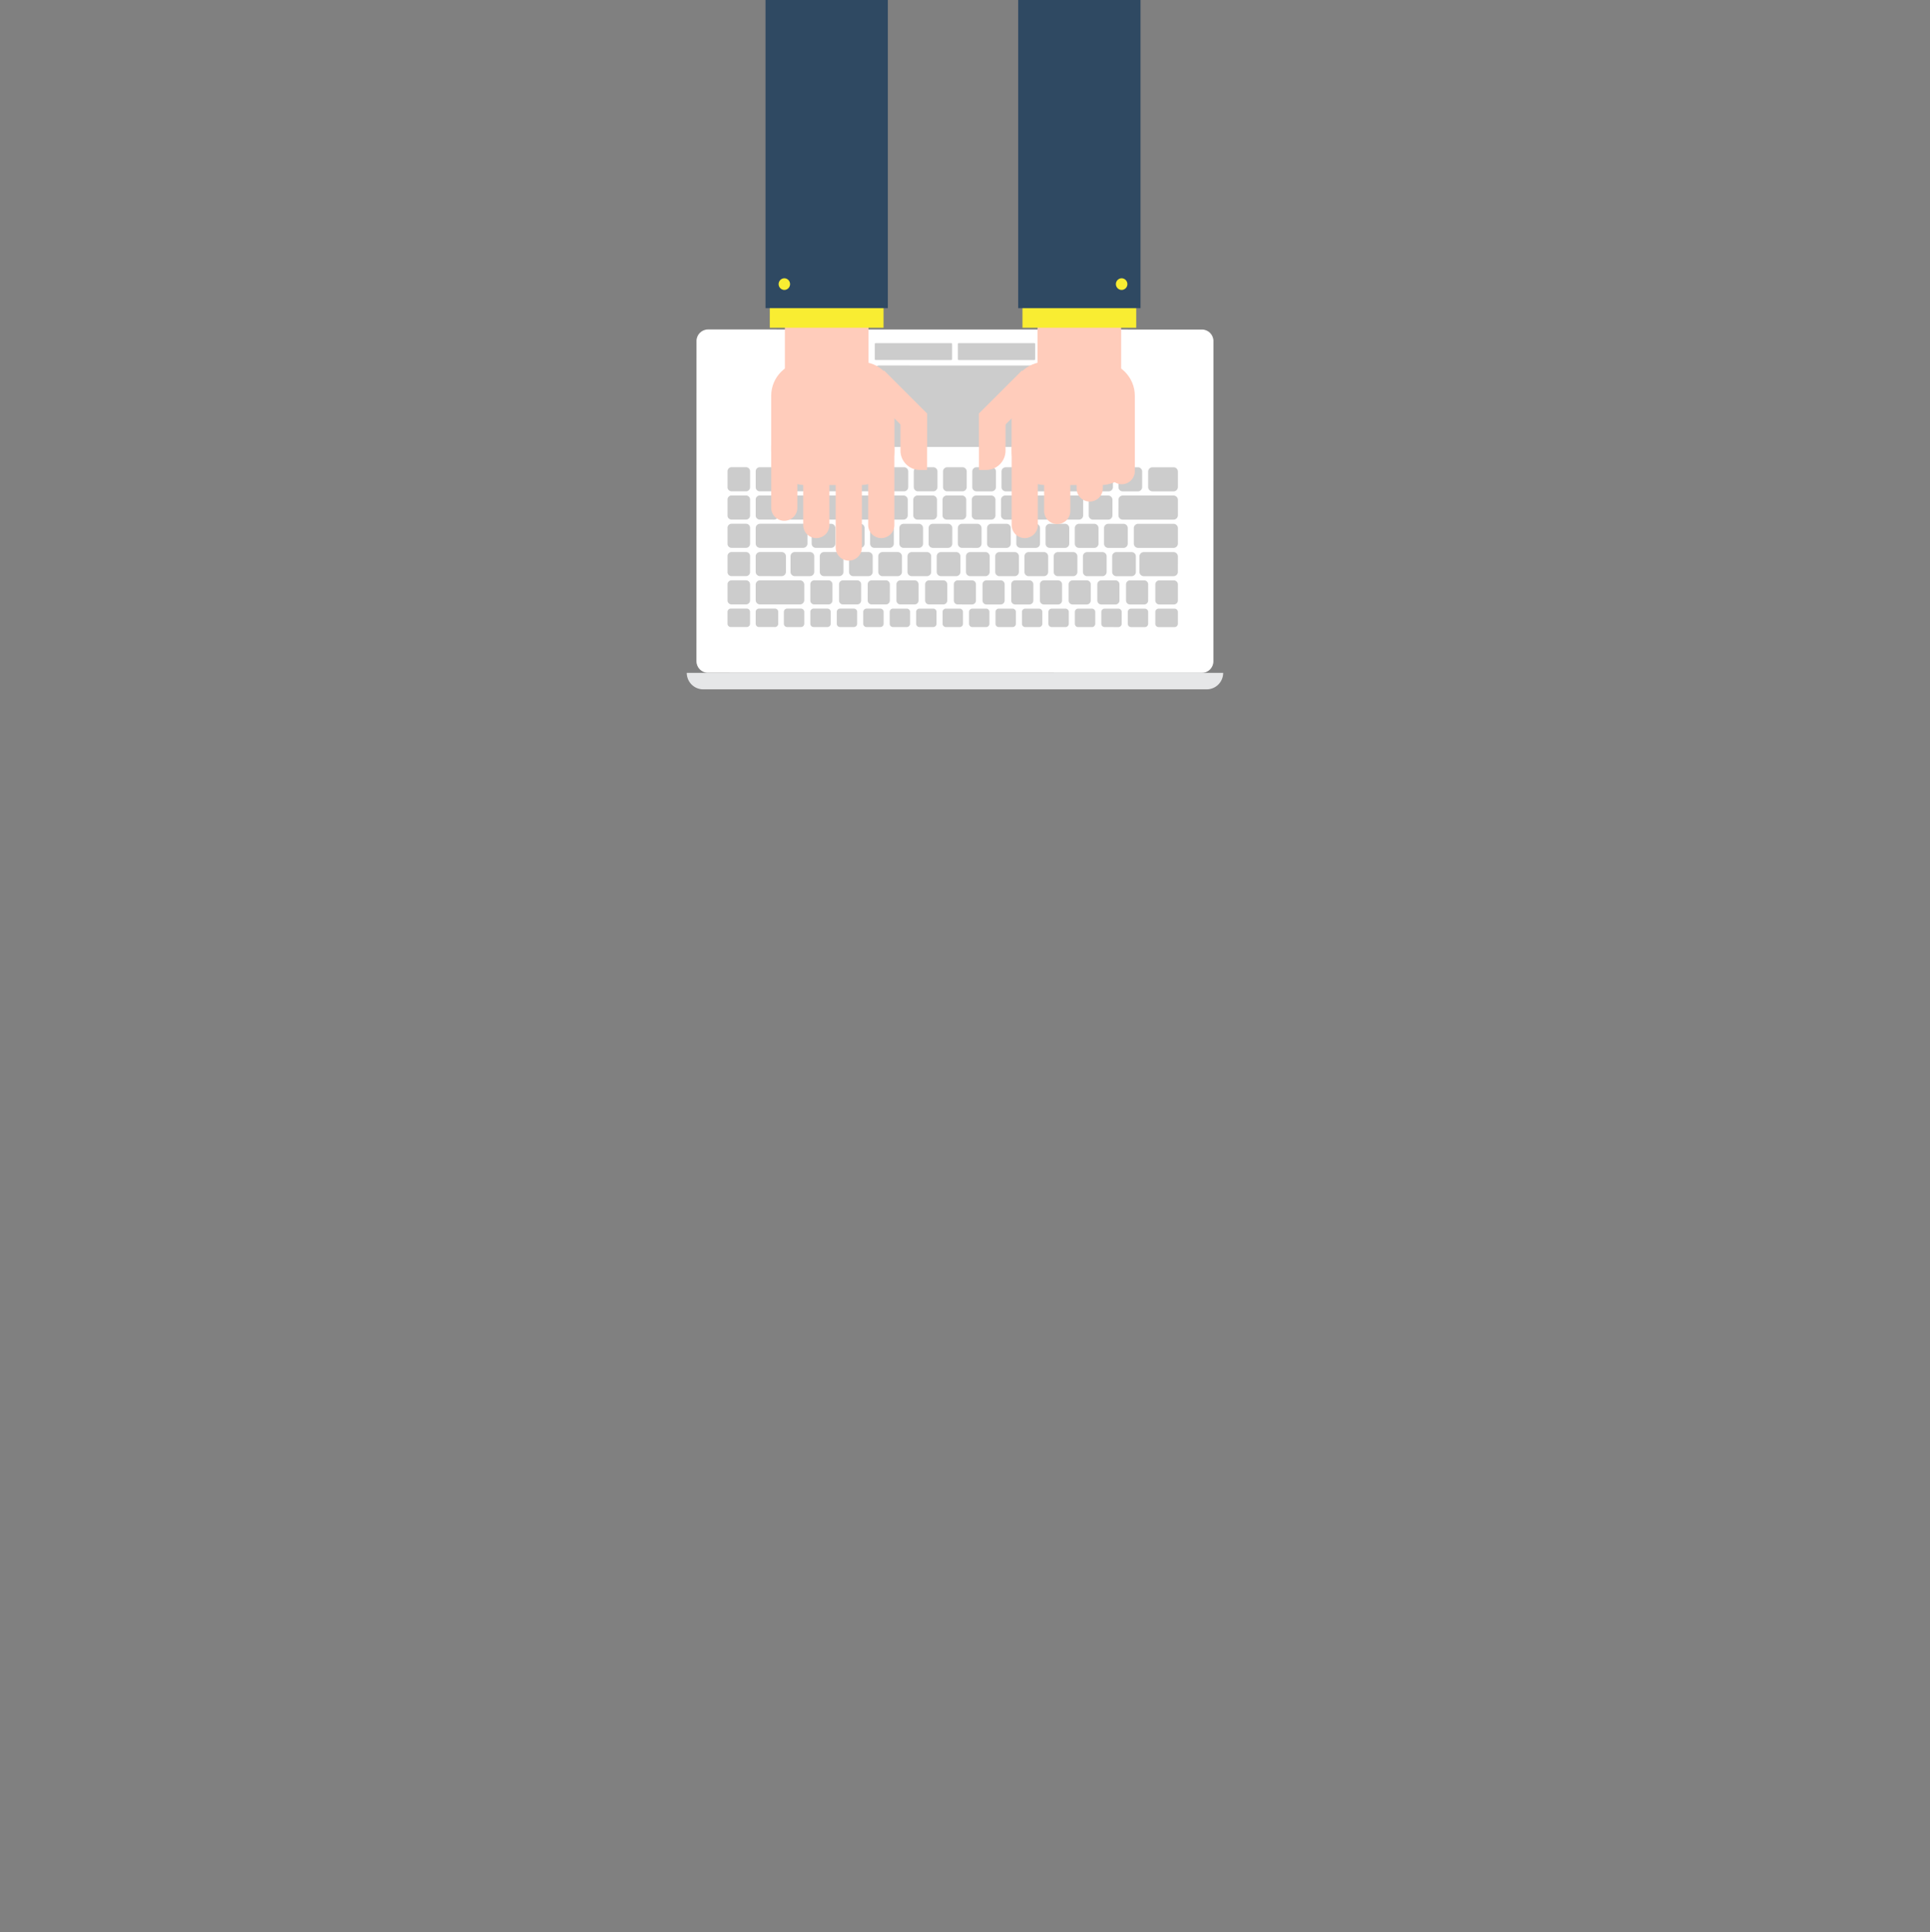 <svg viewBox="0 0 800 801" xmlns="http://www.w3.org/2000/svg" fill-rule="evenodd" clip-rule="evenodd" stroke-linejoin="round" stroke-miterlimit="1.414"><rect x="0" y="0" width="800" height="801" fill="#808080" stroke="none"/><path d="M498.193 278.954l-204.737-.033c-2.626 0-4.77-2.15-4.776-4.776l.023-132.79c0-2.622 2.15-4.772 4.776-4.772l204.737.03c2.625 0 4.773 2.15 4.773 4.777l-.02 132.79c0 2.626-2.148 4.775-4.777 4.774" fill="#fff"/><path d="M309.538 259.953h-6.614a1.37 1.37 0 0 1-1.367-1.363l.003-4.916a1.368 1.368 0 0 1 1.367-1.368l6.612.002a1.368 1.368 0 0 1 1.362 1.366v4.916a1.37 1.37 0 0 1-1.364 1.363M309.234 250.58h-6.002a1.67 1.67 0 0 1-1.67-1.672v-6.655c0-.92.75-1.67 1.67-1.67l6.004.003a1.673 1.673 0 0 1 1.67 1.667v6.655c0 .922-.754 1.67-1.672 1.673M309.236 238.856h-6.004c-.92 0-1.67-.75-1.67-1.67v-6.656c0-.918.754-1.67 1.67-1.67h6.008a1.68 1.68 0 0 1 1.668 1.67l-.003 6.66c0 .917-.752 1.666-1.67 1.666M309.236 227.133h-6.004c-.916 0-1.67-.75-1.67-1.67l.002-6.656a1.67 1.67 0 0 1 1.67-1.67h6.006c.915 0 1.67.754 1.67 1.672l-.002 6.656c0 .917-.753 1.667-1.672 1.667M309.24 215.41h-6.006c-.916 0-1.67-.75-1.668-1.67v-6.655c0-.92.754-1.67 1.67-1.67h6.007c.917 0 1.667.755 1.667 1.67v6.658c0 .918-.754 1.667-1.67 1.667M309.24 203.688h-6.005c-.917 0-1.67-.75-1.67-1.67l.003-6.657c0-.916.752-1.668 1.667-1.668h6.01a1.68 1.68 0 0 1 1.67 1.67l-.005 6.66c0 .916-.75 1.666-1.67 1.666M321.22 259.958l-6.616-.005c-.752 0-1.37-.614-1.364-1.363v-4.916c0-.752.615-1.366 1.364-1.364h6.613a1.37 1.37 0 0 1 1.367 1.364v4.916c0 .75-.615 1.363-1.364 1.368M331.586 250.583l-16.56-.002a1.79 1.79 0 0 1-1.786-1.784v-6.426c0-.98.803-1.782 1.786-1.784l16.563.002c.98 0 1.785.803 1.783 1.787v6.42a1.79 1.79 0 0 1-1.787 1.788M323.986 238.86l-8.96-.003a1.792 1.792 0 0 1-1.785-1.784v-6.424a1.794 1.794 0 0 1 1.79-1.785h8.96c.982 0 1.785.803 1.782 1.786v6.423c0 .983-.806 1.787-1.786 1.787M332.908 227.137l-17.878-.003a1.792 1.792 0 0 1-1.786-1.785v-6.426a1.793 1.793 0 0 1 1.79-1.782h17.877c.98 0 1.785.803 1.785 1.787l-.003 6.42a1.79 1.79 0 0 1-1.784 1.787M320.92 215.414l-6.007-.004a1.67 1.67 0 0 1-1.667-1.668v-6.656c0-.917.75-1.67 1.672-1.67l6.004.004c.916 0 1.67.75 1.67 1.67l-.002 6.656a1.677 1.677 0 0 1-1.67 1.668M320.923 203.692l-6.01-.002a1.672 1.672 0 0 1-1.664-1.67v-6.66a1.67 1.67 0 0 1 1.67-1.663h6.003c.92 0 1.672.75 1.672 1.67l-.003 6.655c0 .918-.753 1.67-1.67 1.67M332.006 259.958h-5.72c-.754 0-1.37-.615-1.367-1.368l.002-4.912a1.366 1.366 0 0 1 1.364-1.368h5.72c.75 0 1.366.616 1.366 1.37v4.914a1.373 1.373 0 0 1-1.366 1.364M342.97 259.96l-5.72-.002a1.368 1.368 0 0 1-1.364-1.364v-4.914c0-.754.613-1.37 1.365-1.37l5.723.005c.75 0 1.365.616 1.365 1.365v4.914c0 .75-.616 1.367-1.37 1.367M353.937 259.962h-5.722a1.367 1.367 0 0 1-1.365-1.37v-4.913c0-.75.614-1.366 1.366-1.366h5.72c.75 0 1.367.616 1.365 1.365v4.916a1.37 1.37 0 0 1-1.363 1.366M364.9 259.962h-5.72a1.37 1.37 0 0 1-1.365-1.366v-4.915c0-.75.614-1.366 1.37-1.366h5.716c.753.003 1.37.616 1.368 1.37l-.002 4.913c0 .75-.613 1.365-1.365 1.365M375.866 259.964l-5.718-.002a1.368 1.368 0 0 1-1.367-1.365v-4.913c.002-.75.613-1.37 1.368-1.365h5.72c.752 0 1.365.614 1.365 1.364l-.003 4.913c0 .75-.614 1.37-1.364 1.367M386.83 259.967h-5.718a1.373 1.373 0 0 1-1.368-1.37v-4.913c0-.75.615-1.364 1.368-1.364h5.72a1.37 1.37 0 0 1 1.367 1.37v4.91a1.37 1.37 0 0 1-1.37 1.367M397.797 259.967h-5.72a1.368 1.368 0 0 1-1.366-1.367v-4.91c0-.756.617-1.37 1.366-1.37h5.72c.75 0 1.37.62 1.37 1.37v4.912c0 .75-.62 1.365-1.37 1.365M408.764 259.97h-5.723a1.374 1.374 0 0 1-1.366-1.368v-4.913c0-.75.618-1.366 1.367-1.366h5.724c.75 0 1.362.615 1.362 1.366v4.912c0 .755-.613 1.37-1.362 1.37M419.727 259.97h-5.725a1.37 1.37 0 0 1-1.364-1.365l.003-4.916c0-.75.616-1.366 1.367-1.366h5.72c.753 0 1.366.615 1.364 1.368v4.915c0 .75-.613 1.364-1.363 1.364M430.69 259.974l-5.72-.003a1.37 1.37 0 0 1-1.365-1.363v-4.915c0-.748.615-1.368 1.368-1.368l5.718.004a1.37 1.37 0 0 1 1.366 1.364v4.915a1.372 1.372 0 0 1-1.365 1.367M441.656 259.976h-5.72a1.376 1.376 0 0 1-1.368-1.37v-4.914a1.37 1.37 0 0 1 1.37-1.363h5.72c.75 0 1.366.614 1.364 1.365v4.912c0 .753-.617 1.37-1.366 1.37M452.62 259.976H446.9a1.366 1.366 0 0 1-1.364-1.364v-4.915a1.37 1.37 0 0 1 1.364-1.368h5.725a1.37 1.37 0 0 1 1.362 1.367v4.915a1.37 1.37 0 0 1-1.37 1.364M463.584 259.98l-5.72-.004a1.367 1.367 0 0 1-1.363-1.364v-4.915c.002-.75.616-1.367 1.366-1.367l5.72.003a1.37 1.37 0 0 1 1.368 1.364v4.915a1.37 1.37 0 0 1-1.37 1.367M474.554 259.98h-5.723a1.37 1.37 0 0 1-1.364-1.368v-4.915c0-.75.616-1.364 1.365-1.364h5.724c.75 0 1.363.615 1.363 1.37v4.913a1.37 1.37 0 0 1-1.363 1.364M486.867 259.98h-6.61c-.752 0-1.368-.615-1.368-1.366v-4.912c.003-.754.62-1.37 1.368-1.37l6.613.005c.752-.004 1.367.61 1.367 1.365v4.914a1.37 1.37 0 0 1-1.37 1.364M343.417 250.585l-5.893-.003c-.9 0-1.638-.736-1.638-1.64v-6.716c0-.898.74-1.64 1.638-1.64l5.898.005c.897 0 1.633.738 1.636 1.64v6.713c0 .903-.74 1.643-1.64 1.642M355.314 250.587h-5.893c-.9 0-1.636-.74-1.636-1.638v-6.72c0-.9.736-1.64 1.637-1.64h5.894c.903 0 1.64.74 1.64 1.64v6.72c0 .902-.737 1.637-1.64 1.637M367.213 250.587h-5.897c-.897 0-1.64-.735-1.64-1.638l.005-6.72a1.64 1.64 0 0 1 1.637-1.64h5.896c.9 0 1.64.744 1.64 1.645l-.005 6.714a1.64 1.64 0 0 1-1.635 1.637M379.11 250.59h-5.897c-.902 0-1.638-.74-1.638-1.64l.002-6.715c0-.902.74-1.644 1.638-1.64h5.895c.9 0 1.64.738 1.64 1.64l-.003 6.718c0 .898-.74 1.638-1.638 1.638M391.006 250.59h-5.895c-.9 0-1.638-.734-1.638-1.637v-6.718c0-.902.737-1.64 1.64-1.64h5.894c.9 0 1.64.74 1.64 1.64l-.004 6.718a1.64 1.64 0 0 1-1.636 1.638M402.9 250.594l-5.892-.002a1.64 1.64 0 0 1-1.638-1.64v-6.717c0-.9.736-1.638 1.638-1.638l5.893.004a1.64 1.64 0 0 1 1.64 1.638v6.715c0 .904-.736 1.64-1.64 1.64M414.8 250.597H408.9c-.9 0-1.636-.74-1.636-1.64v-6.717c.003-.902.74-1.64 1.64-1.64h5.893c.897 0 1.638.738 1.638 1.64v6.718c0 .9-.74 1.64-1.64 1.64M426.692 250.597H420.8a1.64 1.64 0 0 1-1.638-1.64v-6.717c0-.902.74-1.64 1.64-1.64h5.895c.898 0 1.635.742 1.635 1.64l-.002 6.72a1.642 1.642 0 0 1-1.638 1.637M438.59 250.6l-5.892-.002c-.903 0-1.64-.74-1.64-1.638v-6.716c0-.903.737-1.64 1.64-1.64l5.895.002c.9 0 1.64.735 1.636 1.638v6.718c0 .9-.738 1.64-1.64 1.64M450.49 250.6h-5.897a1.644 1.644 0 0 1-1.64-1.638l.004-6.718a1.64 1.64 0 0 1 1.64-1.638h5.892c.9 0 1.636.738 1.636 1.638v6.718c0 .902-.74 1.64-1.637 1.64M462.384 250.603l-5.892-.002c-.904 0-1.64-.736-1.64-1.638l.002-6.715c.002-.9.734-1.64 1.638-1.64h5.894c.9 0 1.64.74 1.64 1.642v6.717c0 .897-.742 1.637-1.642 1.636M474.28 250.605h-5.893c-.9 0-1.638-.74-1.638-1.638v-6.718c0-.903.738-1.64 1.637-1.64h5.898c.895 0 1.64.737 1.64 1.64l-.008 6.717a1.64 1.64 0 0 1-1.638 1.638M486.57 250.605h-6.008a1.67 1.67 0 0 1-1.67-1.67v-6.655c0-.915.752-1.67 1.67-1.67h6.01a1.677 1.677 0 0 1 1.665 1.67v6.656c0 .92-.75 1.67-1.667 1.67M486.454 238.882h-12.358a1.792 1.792 0 0 1-1.787-1.786l.003-6.423c0-.982.805-1.786 1.787-1.786l12.355.002c.983 0 1.784.8 1.784 1.786l-.003 6.422a1.79 1.79 0 0 1-1.783 1.784M486.455 227.16H471.76a1.79 1.79 0 0 1-1.784-1.787v-6.422c0-.982.808-1.786 1.787-1.786h14.692c.983 0 1.787.806 1.787 1.787v6.423a1.794 1.794 0 0 1-1.787 1.786M486.457 215.437h-21.063a1.796 1.796 0 0 1-1.787-1.785l.002-6.427c0-.98.8-1.782 1.784-1.785l21.063.003a1.79 1.79 0 0 1 1.786 1.786v6.424a1.79 1.79 0 0 1-1.786 1.783M486.457 203.715h-8.745a1.79 1.79 0 0 1-1.784-1.787v-6.422c0-.983.805-1.787 1.784-1.787h8.748c.983 0 1.786.805 1.786 1.786l-.003 6.422c0 .983-.8 1.79-1.786 1.787M469.07 238.882l-6.314-.002a1.76 1.76 0 0 1-1.752-1.755v-6.483c0-.968.79-1.755 1.753-1.758l6.313.003c.965 0 1.754.79 1.754 1.755v6.486a1.76 1.76 0 0 1-1.755 1.754M456.948 238.878h-6.313a1.76 1.76 0 0 1-1.753-1.755v-6.486c0-.964.79-1.754 1.757-1.754h6.31c.965.002 1.756.79 1.756 1.76v6.48c0 .967-.794 1.755-1.758 1.755M444.83 238.878h-6.313a1.76 1.76 0 0 1-1.755-1.755v-6.486c0-.964.792-1.754 1.756-1.754h6.313c.964 0 1.755.79 1.755 1.754v6.486a1.76 1.76 0 0 1-1.755 1.755M432.71 238.873h-6.314c-.964 0-1.753-.79-1.752-1.755v-6.486a1.76 1.76 0 0 1 1.752-1.754l6.314.003a1.765 1.765 0 0 1 1.757 1.757v6.486c0 .966-.794 1.755-1.757 1.75M420.588 238.873h-6.31a1.76 1.76 0 0 1-1.755-1.755v-6.486c0-.964.79-1.754 1.756-1.754h6.308c.967 0 1.758.79 1.758 1.754v6.486c0 .966-.79 1.755-1.758 1.755M408.472 238.873l-6.315-.004a1.756 1.756 0 0 1-1.753-1.753v-6.486c0-.963.79-1.754 1.758-1.754l6.31.002c.964 0 1.753.79 1.753 1.754v6.486a1.76 1.76 0 0 1-1.753 1.755M396.35 238.87h-6.313a1.76 1.76 0 0 1-1.753-1.755v-6.485c0-.966.79-1.755 1.754-1.755h6.31c.967.002 1.76.79 1.755 1.755v6.487c0 .964-.788 1.752-1.754 1.752M384.232 238.87h-6.315c-.966 0-1.755-.79-1.752-1.755v-6.485c0-.966.79-1.755 1.752-1.755h6.315c.964 0 1.755.79 1.755 1.755v6.485c0 .964-.793 1.754-1.755 1.754M372.108 238.87l-6.31-.005c-.967 0-1.754-.79-1.754-1.755v-6.486c0-.964.79-1.755 1.757-1.755h6.313a1.763 1.763 0 0 1 1.752 1.756v6.49c0 .963-.792 1.75-1.757 1.753M359.99 238.864h-6.313c-.965 0-1.75-.79-1.754-1.755l.003-6.486a1.76 1.76 0 0 1 1.755-1.755h6.312c.964 0 1.754.79 1.754 1.754v6.485c0 .964-.792 1.754-1.757 1.754M347.87 238.864h-6.313a1.763 1.763 0 0 1-1.752-1.756v-6.49c0-.963.79-1.752 1.754-1.752l6.31.003c.964 0 1.754.79 1.756 1.754l-.002 6.485a1.76 1.76 0 0 1-1.754 1.754M335.75 238.86h-6.314a1.76 1.76 0 0 1-1.754-1.756l.002-6.485c0-.966.788-1.755 1.752-1.755h6.315c.966 0 1.756.79 1.756 1.754v6.484a1.764 1.764 0 0 1-1.755 1.756M465.7 227.16l-6.313-.005c-.963 0-1.756-.79-1.756-1.754v-6.485c0-.965.794-1.755 1.757-1.755l6.316.004c.962 0 1.752.788 1.75 1.754v6.486a1.76 1.76 0 0 1-1.754 1.755M453.58 227.155h-6.315c-.964 0-1.75-.79-1.75-1.754v-6.485c0-.966.79-1.755 1.756-1.755h6.31c.964 0 1.757.79 1.757 1.755v6.486c0 .965-.793 1.755-1.757 1.755M441.457 227.155l-6.308-.002a1.76 1.76 0 0 1-1.757-1.752v-6.488c0-.964.79-1.755 1.756-1.752h6.314c.964 0 1.75.79 1.752 1.755l-.003 6.486c0 .965-.786 1.755-1.756 1.755M429.34 227.15h-6.312a1.76 1.76 0 0 1-1.753-1.754v-6.486a1.762 1.762 0 0 1 1.754-1.755h6.31c.966.002 1.758.79 1.758 1.755v6.486c0 .964-.795 1.754-1.757 1.754M417.22 227.15h-6.31a1.76 1.76 0 0 1-1.756-1.754v-6.486c0-.967.79-1.755 1.756-1.755h6.313c.966 0 1.754.79 1.754 1.755l-.002 6.486a1.76 1.76 0 0 1-1.756 1.754M405.102 227.148l-6.313-.002c-.97 0-1.755-.79-1.755-1.756v-6.485c0-.964.792-1.754 1.754-1.754l6.312.005a1.76 1.76 0 0 1 1.755 1.752v6.49c0 .963-.79 1.753-1.755 1.75M392.98 227.147h-6.31a1.76 1.76 0 0 1-1.755-1.756v-6.484c0-.964.79-1.754 1.754-1.754h6.314c.964 0 1.753.79 1.753 1.754l-.003 6.485a1.76 1.76 0 0 1-1.754 1.757M380.86 227.144h-6.312a1.758 1.758 0 0 1-1.754-1.757l.002-6.482c0-.966.79-1.753 1.754-1.753h6.31c.965 0 1.756.79 1.756 1.754v6.485c0 .967-.79 1.757-1.755 1.754M368.74 227.142h-6.31a1.76 1.76 0 0 1-1.756-1.755v-6.485c0-.964.792-1.756 1.755-1.756h6.313c.966 0 1.753.792 1.755 1.756l-.004 6.488a1.757 1.757 0 0 1-1.755 1.752M356.62 227.142l-6.312-.002a1.757 1.757 0 0 1-1.754-1.753l.002-6.485c0-.964.79-1.756 1.755-1.756h6.313a1.76 1.76 0 0 1 1.753 1.756v6.485a1.76 1.76 0 0 1-1.755 1.755M344.498 227.137h-6.31a1.76 1.76 0 0 1-1.754-1.754v-6.485c0-.966.792-1.756 1.757-1.756l6.313.002a1.762 1.762 0 0 1 1.755 1.754l-.002 6.49a1.76 1.76 0 0 1-1.758 1.75M459.356 215.432h-6.314a1.76 1.76 0 0 1-1.752-1.755v-6.485c0-.965.79-1.755 1.753-1.755l6.313.002a1.76 1.76 0 0 1 1.757 1.752v6.488a1.76 1.76 0 0 1-1.757 1.752M447.237 215.432h-6.313c-.964 0-1.756-.79-1.756-1.755l.005-6.485c0-.965.787-1.755 1.75-1.755h6.316c.963 0 1.752.79 1.752 1.755l-.003 6.485a1.76 1.76 0 0 1-1.753 1.755M435.116 215.43l-6.313-.002a1.76 1.76 0 0 1-1.753-1.755v-6.486a1.758 1.758 0 0 1 1.754-1.752h6.312a1.76 1.76 0 0 1 1.755 1.757v6.485a1.76 1.76 0 0 1-1.754 1.753M422.995 215.428h-6.31a1.76 1.76 0 0 1-1.756-1.755v-6.486a1.762 1.762 0 0 1 1.755-1.754H423c.963 0 1.753.79 1.753 1.754l-.003 6.486a1.76 1.76 0 0 1-1.755 1.755M410.877 215.428l-6.313-.004c-.964 0-1.75-.788-1.75-1.753v-6.484c0-.967.788-1.755 1.753-1.755l6.31.003c.965 0 1.754.79 1.754 1.754v6.486a1.76 1.76 0 0 1-1.753 1.755M398.758 215.423h-6.314a1.76 1.76 0 0 1-1.754-1.754l.002-6.487c0-.965.787-1.755 1.752-1.755l6.315.002a1.76 1.76 0 0 1 1.753 1.753l-.004 6.488c0 .965-.79 1.754-1.752 1.753M386.637 215.423h-6.313a1.76 1.76 0 0 1-1.756-1.754l.004-6.487c0-.965.79-1.755 1.754-1.755h6.31c.967 0 1.755.79 1.755 1.755v6.486a1.76 1.76 0 0 1-1.753 1.753M374.516 215.42h-6.31a1.76 1.76 0 0 1-1.756-1.755l.002-6.485a1.758 1.758 0 0 1 1.753-1.756l6.314.003a1.765 1.765 0 0 1 1.754 1.756l-.005 6.483c0 .968-.79 1.755-1.754 1.753M362.396 215.42h-6.315a1.76 1.76 0 0 1-1.753-1.755l.005-6.485c0-.967.79-1.756 1.754-1.756h6.31c.966 0 1.755.79 1.755 1.756v6.485a1.76 1.76 0 0 1-1.754 1.754M350.277 215.42l-6.313-.005c-.964 0-1.75-.788-1.755-1.755v-6.485a1.762 1.762 0 0 1 1.754-1.754l6.315.004c.962 0 1.753.79 1.753 1.756l-.003 6.485a1.757 1.757 0 0 1-1.753 1.754M338.126 215.414h-11.413a1.79 1.79 0 0 1-1.787-1.786v-6.423a1.794 1.794 0 0 1 1.787-1.785h11.413c.982 0 1.786.803 1.788 1.785l-.002 6.423a1.79 1.79 0 0 1-1.786 1.786M471.677 203.715l-6.312-.003a1.758 1.758 0 0 1-1.755-1.755v-6.484c0-.966.788-1.754 1.755-1.754h6.312c.965 0 1.755.79 1.755 1.753v6.486c0 .964-.793 1.755-1.755 1.755M459.554 203.71h-6.31a1.76 1.76 0 0 1-1.755-1.755v-6.485c0-.966.79-1.755 1.754-1.755h6.31a1.763 1.763 0 0 1 1.757 1.758v6.482c0 .97-.79 1.755-1.756 1.755M447.436 203.71h-6.313a1.76 1.76 0 0 1-1.754-1.755v-6.485a1.76 1.76 0 0 1 1.754-1.755h6.312c.965 0 1.756.79 1.756 1.755v6.485a1.76 1.76 0 0 1-1.756 1.755M435.315 203.707l-6.313-.002c-.964 0-1.752-.79-1.752-1.754v-6.485c0-.965.79-1.755 1.754-1.755h6.315a1.765 1.765 0 0 1 1.753 1.76l-.003 6.482c0 .968-.79 1.758-1.755 1.755M423.197 203.705h-6.314a1.76 1.76 0 0 1-1.756-1.754l.004-6.485a1.76 1.76 0 0 1 1.755-1.755h6.312c.965 0 1.754.79 1.754 1.755v6.486c0 .965-.793 1.755-1.753 1.755M411.075 203.705l-6.313-.002a1.76 1.76 0 0 1-1.753-1.758v-6.485c0-.964.79-1.75 1.753-1.754l6.312.004c.966 0 1.757.79 1.757 1.755l-.003 6.486a1.76 1.76 0 0 1-1.755 1.755M398.956 203.7h-6.314c-.965 0-1.755-.79-1.754-1.755l.003-6.485c0-.965.792-1.754 1.756-1.754h6.31c.964 0 1.755.79 1.755 1.754v6.485a1.76 1.76 0 0 1-1.754 1.755M386.835 203.7h-6.31a1.76 1.76 0 0 1-1.755-1.756v-6.484c0-.965.79-1.754 1.754-1.754h6.315c.964 0 1.752.79 1.752 1.754l-.002 6.485a1.76 1.76 0 0 1-1.755 1.755M374.714 203.695h-6.31c-.967 0-1.754-.79-1.754-1.755v-6.484c0-.965.792-1.755 1.754-1.755h6.31a1.763 1.763 0 0 1 1.756 1.758v6.482c0 .97-.79 1.76-1.756 1.755M362.595 203.695h-6.31a1.76 1.76 0 0 1-1.755-1.755v-6.484c0-.965.79-1.755 1.755-1.755h6.314c.964 0 1.75.79 1.75 1.756v6.484c0 .966-.788 1.755-1.755 1.755M350.446 203.695l-11.414-.003a1.79 1.79 0 0 1-1.786-1.787v-6.422a1.79 1.79 0 0 1 1.786-1.787l11.414.005a1.79 1.79 0 0 1 1.786 1.787v6.422a1.79 1.79 0 0 1-1.786 1.785M332.603 203.692h-6.006a1.68 1.68 0 0 1-1.67-1.67l.002-6.656c0-.92.75-1.67 1.67-1.67h6.006c.917 0 1.668.752 1.668 1.67v6.656c0 .92-.753 1.67-1.67 1.67M427.33 185.304l-62.98-.008c-.96 0-1.747-.786-1.747-1.746l.004-30.286c0-.96.788-1.746 1.75-1.746l62.977.012c.96 0 1.748.785 1.747 1.746l-.005 30.282a1.75 1.75 0 0 1-1.744 1.746M428.72 149.267l-31.322-.007a.362.362 0 0 1-.364-.36v-6.29c0-.198.163-.364.364-.364l31.322.003c.202 0 .364.166.362.364v6.292c0 .197-.163.36-.362.36M394.295 149.26l-31.323-.005a.362.362 0 0 1-.365-.362l.003-6.288a.363.363 0 0 1 .362-.363l31.323.004c.2 0 .36.16.36.363v6.287c0 .2-.16.363-.36.363" fill="#ccc"/><path d="M291.495 285.782h208.693a6.83 6.83 0 0 0 6.833-6.828H284.665a6.83 6.83 0 0 0 6.83 6.828" fill="#e6e7e8"/><path d="M373.258 166.118v20.7a8.008 8.008 0 0 0 8.01 8.01h2.667c.116 0 .224-.01.337-.02V177.13l-11.014-11.012z" fill="#fcb" fill-rule="nonzero"/><path d="M366.354 169.083l13.452 13.444a7.98 7.98 0 0 0 4.517 2.256V171.47l-17.97-17.967v15.58zM351.83 232.422a5.428 5.428 0 0 1-5.424-5.425v-39.954a5.426 5.426 0 0 1 10.85 0l.002 39.954a5.43 5.43 0 0 1-5.426 5.425" fill="#fcb" fill-rule="nonzero"/><path d="M370.753 164.098c0-7.784-6.31-14.098-14.094-14.095h-22.904c-7.782-.003-14.093 6.31-14.093 14.095v22.9c0 7.784 6.31 14.095 14.093 14.095h22.903c7.783 0 14.093-6.31 14.093-14.095v-22.9z" fill="#fcb" fill-rule="nonzero"/><path d="M325.086 215.903a5.425 5.425 0 0 1-5.423-5.424V184.89a5.426 5.426 0 0 1 10.85 0v25.587a5.423 5.423 0 0 1-5.427 5.423M338.365 223.085a5.426 5.426 0 0 1-5.425-5.425v-39.953a5.424 5.424 0 0 1 10.85 0v39.953a5.425 5.425 0 0 1-5.425 5.425M365.296 223.085a5.426 5.426 0 0 1-5.425-5.425v-31.763a5.425 5.425 0 0 1 10.852 0v31.763a5.428 5.428 0 0 1-5.426 5.425" fill="#fcb" fill-rule="nonzero"/><path d="M325.335 112.187v56.162a9.56 9.56 0 0 0 9.563 9.56h15.534c5.28 0 9.56-4.28 9.56-9.56v-56.163h-34.657z" fill="#fcb" fill-rule="nonzero"/><path fill="#f9ed32" fill-rule="nonzero" d="M319.086 111.847h47.15v24.022h-47.15z"/><path fill="#2f4962" fill-rule="nonzero" d="M317.312 0h50.702v127.757h-50.702z"/><path d="M322.748 117.79a2.42 2.42 0 0 1 2.416-2.417 2.417 2.417 0 0 1 0 4.83 2.418 2.418 0 0 1-2.416-2.414" fill="#f9ed32" fill-rule="nonzero"/><path d="M416.8 166.118v20.7a8.007 8.007 0 0 1-8.01 8.01h-2.668c-.113 0-.22-.01-.334-.02V177.13L416.8 166.12z" fill="#fcb" fill-rule="nonzero"/><path d="M423.706 169.083l-13.45 13.444a7.99 7.99 0 0 1-4.517 2.256V171.47l17.966-17.967v15.58zM438.228 217.27a5.425 5.425 0 0 0 5.425-5.424v-39.953a5.425 5.425 0 0 0-10.85 0v39.953a5.426 5.426 0 0 0 5.425 5.425" fill="#fcb" fill-rule="nonzero"/><path d="M419.308 164.098c0-7.784 6.31-14.098 14.092-14.095h22.904c7.782-.003 14.094 6.31 14.094 14.095v22.9c0 7.784-6.312 14.095-14.094 14.095H433.4c-7.783 0-14.092-6.31-14.092-14.095v-22.9z" fill="#fcb" fill-rule="nonzero"/><path d="M464.974 200.754a5.426 5.426 0 0 0 5.424-5.426v-25.586a5.426 5.426 0 0 0-10.85 0v25.586a5.425 5.425 0 0 0 5.426 5.426M451.694 207.936a5.43 5.43 0 0 0 5.426-5.426v-39.953a5.426 5.426 0 0 0-10.85 0v39.954a5.427 5.427 0 0 0 5.424 5.426M424.763 223.085a5.426 5.426 0 0 0 5.425-5.425v-31.763a5.425 5.425 0 0 0-10.852 0v31.763a5.43 5.43 0 0 0 5.427 5.425" fill="#fcb" fill-rule="nonzero"/><path d="M464.725 112.187v56.162a9.56 9.56 0 0 1-9.562 9.56H439.63a9.56 9.56 0 0 1-9.562-9.56v-56.163h34.657z" fill="#fcb" fill-rule="nonzero"/><path fill="#f9ed32" fill-rule="nonzero" d="M423.824 111.847h47.15v24.022h-47.15z"/><path fill="#2f4962" fill-rule="nonzero" d="M422.046 0h50.703v127.757h-50.704z"/><path d="M467.31 117.79a2.42 2.42 0 0 0-2.415-2.417 2.416 2.416 0 0 0 0 4.83 2.42 2.42 0 0 0 2.416-2.415" fill="#f9ed32" fill-rule="nonzero"/></svg>